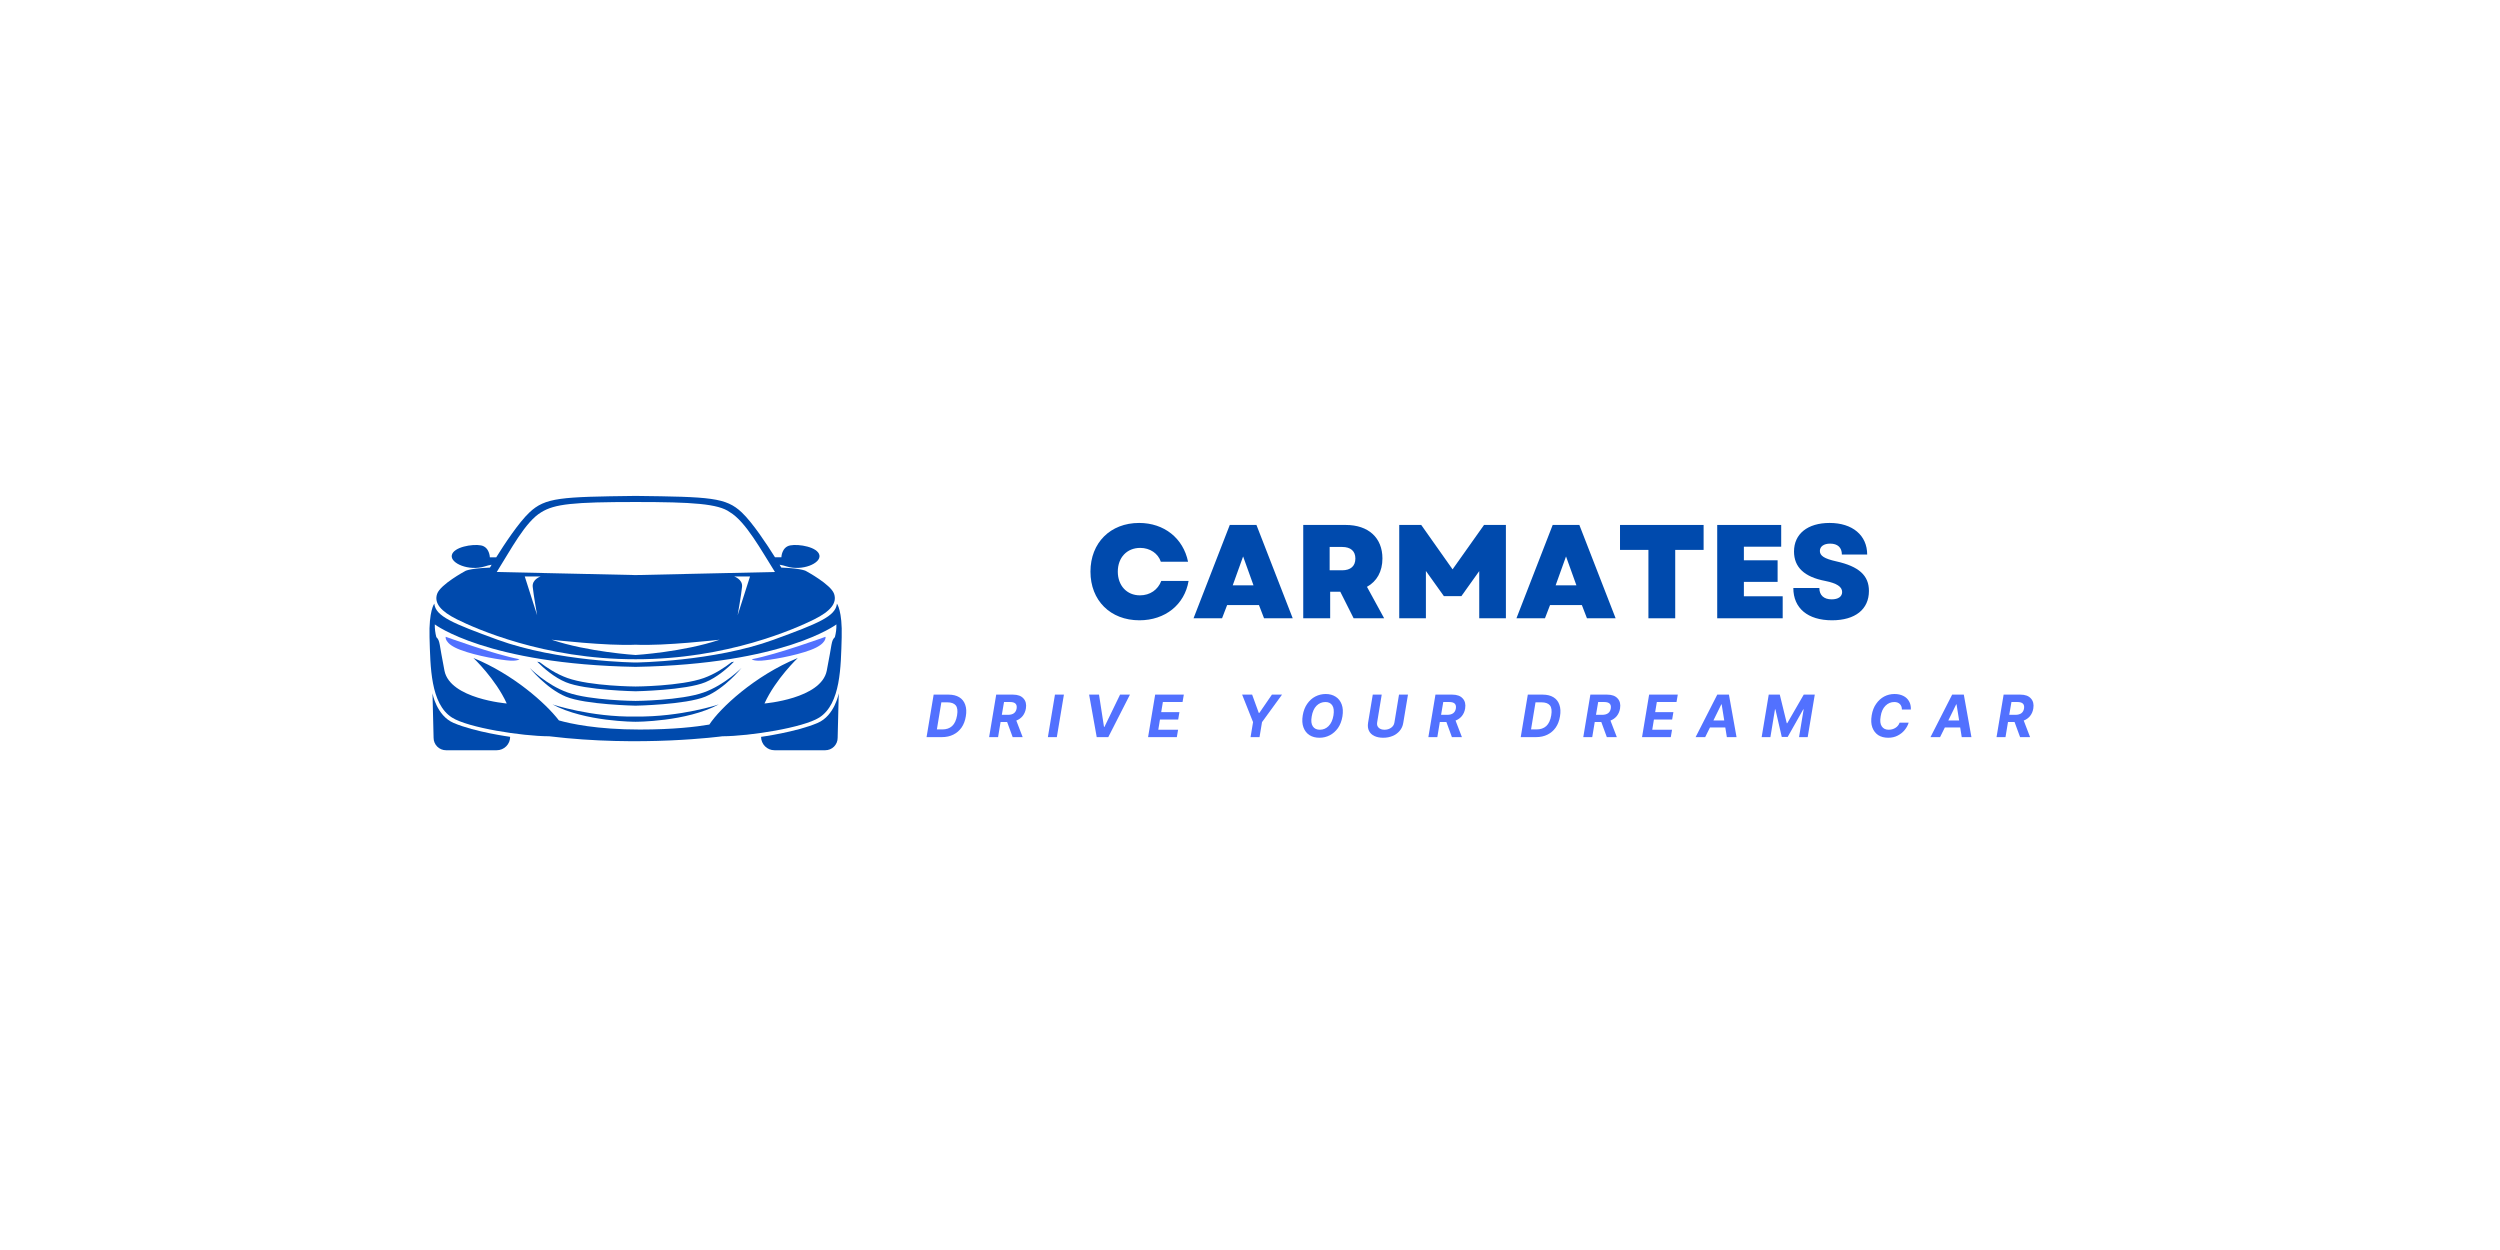 <svg xmlns="http://www.w3.org/2000/svg" xmlns:xlink="http://www.w3.org/1999/xlink" width="500" zoomAndPan="magnify" viewBox="0 0 375 187.5" height="250" preserveAspectRatio="xMidYMid meet" version="1.0"><defs><g/><clipPath id="0da5e1fbff"><path d="M 64.301 104 L 77 104 L 77 112.535 L 64.301 112.535 Z M 64.301 104 " clip-rule="nonzero"/></clipPath><clipPath id="bb3b299458"><path d="M 114 104 L 126 104 L 126 112.535 L 114 112.535 Z M 114 104 " clip-rule="nonzero"/></clipPath><clipPath id="cc79ce1f59"><path d="M 65 74.387 L 126 74.387 L 126 99 L 65 99 Z M 65 74.387 " clip-rule="nonzero"/></clipPath><clipPath id="03317893b2"><path d="M 64.301 90 L 126.383 90 L 126.383 112 L 64.301 112 Z M 64.301 90 " clip-rule="nonzero"/></clipPath></defs><g fill="#004aad" fill-opacity="1"><g transform="translate(162.889, 92.743)"><g><path d="M 8.02 0.301 C 11.879 0.301 14.801 -2.039 15.398 -5.598 L 11.301 -5.598 C 10.801 -4.281 9.621 -3.441 8.098 -3.441 C 6.141 -3.441 4.781 -4.898 4.781 -7 C 4.781 -9.121 6.16 -10.559 8.141 -10.559 C 9.598 -10.559 10.82 -9.738 11.238 -8.48 L 15.32 -8.48 C 14.598 -12.02 11.719 -14.301 7.98 -14.301 C 3.66 -14.301 0.68 -11.32 0.68 -7 C 0.68 -2.68 3.66 0.301 8.02 0.301 Z M 8.02 0.301 "/></g></g><g transform="translate(178.928, 92.743)"><g><path d="M 0.102 0 L 4.379 0 L 5.141 -1.98 L 9.918 -1.98 L 10.68 0 L 14.98 0 L 9.539 -14 L 5.539 -14 Z M 5.98 -4.941 L 7.539 -9.277 L 9.098 -4.941 Z M 5.98 -4.941 "/></g></g><g transform="translate(194.006, 92.743)"><g><path d="M 1.48 0 L 5.52 0 L 5.52 -3.98 L 7.039 -3.98 L 9.039 0 L 13.617 0 L 11.039 -4.719 C 12.52 -5.539 13.359 -7.02 13.359 -8.98 C 13.359 -12.078 11.258 -14 7.859 -14 L 1.48 -14 Z M 5.441 -7.199 L 5.441 -10.699 L 7.32 -10.699 C 8.598 -10.699 9.301 -10.078 9.301 -8.961 C 9.301 -7.84 8.598 -7.199 7.32 -7.199 Z M 5.441 -7.199 "/></g></g></g><g fill="#004aad" fill-opacity="1"><g transform="translate(208.405, 92.743)"><g><path d="M 1.48 0 L 5.48 0 L 5.48 -7.098 L 8.18 -3.32 L 10.801 -3.32 L 13.48 -7.078 L 13.48 0 L 17.48 0 L 17.48 -14 L 14.199 -14 L 9.48 -7.34 L 4.781 -14 L 1.48 -14 Z M 1.48 0 "/></g></g></g><g fill="#004aad" fill-opacity="1"><g transform="translate(227.364, 92.743)"><g><path d="M 0.102 0 L 4.379 0 L 5.141 -1.98 L 9.918 -1.98 L 10.68 0 L 14.98 0 L 9.539 -14 L 5.539 -14 Z M 5.98 -4.941 L 7.539 -9.277 L 9.098 -4.941 Z M 5.98 -4.941 "/></g></g></g><g fill="#004aad" fill-opacity="1"><g transform="translate(242.443, 92.743)"><g><path d="M 4.82 0 L 8.84 0 L 8.84 -10.258 L 13.098 -10.258 L 13.098 -14 L 0.559 -14 L 0.559 -10.258 L 4.82 -10.258 Z M 4.82 0 "/></g></g><g transform="translate(256.102, 92.743)"><g><path d="M 1.48 0 L 11.301 0 L 11.301 -3.301 L 5.48 -3.301 L 5.48 -5.461 L 10.539 -5.461 L 10.539 -8.699 L 5.48 -8.699 L 5.48 -10.738 L 11.078 -10.738 L 11.078 -14 L 1.48 -14 Z M 1.48 0 "/></g></g><g transform="translate(268.301, 92.743)"><g><path d="M 6.5 0.301 C 9.98 0.301 12.039 -1.34 12.039 -4.102 C 12.039 -6.418 10.539 -7.781 7.141 -8.539 C 5.34 -8.938 4.68 -9.379 4.68 -10.098 C 4.68 -10.777 5.281 -11.199 6.219 -11.199 C 7.34 -11.199 7.98 -10.621 7.98 -9.559 L 11.777 -9.559 C 11.777 -12.438 9.578 -14.301 6.141 -14.301 C 2.84 -14.301 0.801 -12.66 0.801 -10.02 C 0.801 -7.66 2.34 -6.199 5.5 -5.598 C 7.199 -5.258 8.02 -4.738 8.02 -3.941 C 8.02 -3.238 7.418 -2.84 6.441 -2.84 C 5.281 -2.84 4.602 -3.461 4.602 -4.539 L 0.699 -4.539 C 0.699 -1.52 2.859 0.301 6.5 0.301 Z M 6.5 0.301 "/></g></g></g><g fill="#5271ff" fill-opacity="1"><g transform="translate(138.828, 110.569)"><g><path d="M 2.453 0 L 0.156 0 L 1.219 -6.375 L 3.469 -6.375 C 4.102 -6.375 4.633 -6.242 5.062 -5.984 C 5.488 -5.723 5.785 -5.348 5.953 -4.859 C 6.129 -4.367 6.16 -3.789 6.047 -3.125 C 5.941 -2.469 5.727 -1.906 5.406 -1.438 C 5.082 -0.977 4.672 -0.625 4.172 -0.375 C 3.672 -0.125 3.098 0 2.453 0 Z M 1.703 -1.156 L 2.531 -1.156 C 3.125 -1.156 3.609 -1.32 3.984 -1.656 C 4.359 -2 4.609 -2.535 4.734 -3.266 C 4.848 -3.961 4.781 -4.461 4.531 -4.766 C 4.281 -5.066 3.859 -5.219 3.266 -5.219 L 2.375 -5.219 Z M 1.703 -1.156 "/></g></g></g><g fill="#5271ff" fill-opacity="1"><g transform="translate(148.212, 110.569)"><g><path d="M 0.156 0 L 1.219 -6.375 L 3.734 -6.375 C 4.453 -6.375 4.977 -6.18 5.312 -5.797 C 5.656 -5.422 5.773 -4.922 5.672 -4.297 C 5.598 -3.859 5.438 -3.484 5.188 -3.172 C 4.945 -2.867 4.629 -2.641 4.234 -2.484 L 5.188 0 L 3.688 0 L 2.859 -2.266 L 1.875 -2.266 L 1.5 0 Z M 2.062 -3.344 L 2.969 -3.344 C 3.738 -3.344 4.176 -3.66 4.281 -4.297 C 4.383 -4.941 4.055 -5.266 3.297 -5.266 L 2.391 -5.266 Z M 2.062 -3.344 "/></g></g></g><g fill="#5271ff" fill-opacity="1"><g transform="translate(157.025, 110.569)"><g><path d="M 2.562 -6.375 L 1.5 0 L 0.156 0 L 1.219 -6.375 Z M 2.562 -6.375 "/></g></g></g><g fill="#5271ff" fill-opacity="1"><g transform="translate(162.492, 110.569)"><g><path d="M 2.359 -6.375 L 3.109 -1.531 L 3.172 -1.531 L 5.516 -6.375 L 7 -6.375 L 3.75 0 L 2.016 0 L 0.875 -6.375 Z M 2.359 -6.375 "/></g></g></g><g fill="#5271ff" fill-opacity="1"><g transform="translate(172.056, 110.569)"><g><path d="M 0.156 0 L 1.219 -6.375 L 5.516 -6.375 L 5.328 -5.266 L 2.375 -5.266 L 2.125 -3.75 L 4.859 -3.75 L 4.672 -2.641 L 1.938 -2.641 L 1.688 -1.109 L 4.656 -1.109 L 4.469 0 Z M 0.156 0 "/></g></g></g><g fill="#5271ff" fill-opacity="1"><g transform="translate(180.434, 110.569)"><g/></g></g><g fill="#5271ff" fill-opacity="1"><g transform="translate(185.475, 110.569)"><g><path d="M 0.844 -6.375 L 2.344 -6.375 L 3.344 -3.625 L 3.422 -3.625 L 5.312 -6.375 L 6.828 -6.375 L 3.828 -2.25 L 3.453 0 L 2.109 0 L 2.484 -2.25 Z M 0.844 -6.375 "/></g></g></g><g fill="#5271ff" fill-opacity="1"><g transform="translate(194.833, 110.569)"><g><path d="M 6.531 -3.094 C 6.414 -2.414 6.191 -1.836 5.859 -1.359 C 5.523 -0.891 5.117 -0.531 4.641 -0.281 C 4.16 -0.031 3.645 0.094 3.094 0.094 C 2.508 0.094 2.008 -0.035 1.594 -0.297 C 1.176 -0.566 0.875 -0.953 0.688 -1.453 C 0.5 -1.953 0.461 -2.555 0.578 -3.266 C 0.691 -3.941 0.914 -4.52 1.25 -5 C 1.582 -5.477 1.988 -5.844 2.469 -6.094 C 2.957 -6.344 3.477 -6.469 4.031 -6.469 C 4.602 -6.469 5.098 -6.332 5.516 -6.062 C 5.93 -5.801 6.234 -5.414 6.422 -4.906 C 6.609 -4.406 6.645 -3.801 6.531 -3.094 Z M 5.188 -3.266 C 5.289 -3.922 5.234 -4.414 5.016 -4.75 C 4.797 -5.094 4.453 -5.266 3.984 -5.266 C 3.461 -5.266 3.016 -5.078 2.641 -4.703 C 2.273 -4.328 2.035 -3.789 1.922 -3.094 C 1.805 -2.438 1.863 -1.941 2.094 -1.609 C 2.32 -1.273 2.672 -1.109 3.141 -1.109 C 3.648 -1.109 4.086 -1.289 4.453 -1.656 C 4.828 -2.031 5.07 -2.566 5.188 -3.266 Z M 5.188 -3.266 "/></g></g></g><g fill="#5271ff" fill-opacity="1"><g transform="translate(204.696, 110.569)"><g><path d="M 5.156 -6.375 L 6.5 -6.375 L 5.797 -2.156 C 5.723 -1.676 5.539 -1.27 5.25 -0.938 C 4.969 -0.602 4.613 -0.348 4.188 -0.172 C 3.77 0.004 3.301 0.094 2.781 0.094 C 2.27 0.094 1.828 0.004 1.453 -0.172 C 1.086 -0.348 0.82 -0.602 0.656 -0.938 C 0.488 -1.27 0.441 -1.676 0.516 -2.156 L 1.219 -6.375 L 2.562 -6.375 L 1.875 -2.203 C 1.82 -1.867 1.898 -1.602 2.109 -1.406 C 2.316 -1.207 2.609 -1.109 2.984 -1.109 C 3.359 -1.109 3.688 -1.207 3.969 -1.406 C 4.25 -1.602 4.414 -1.867 4.469 -2.203 Z M 5.156 -6.375 "/></g></g></g><g fill="#5271ff" fill-opacity="1"><g transform="translate(214.099, 110.569)"><g><path d="M 0.156 0 L 1.219 -6.375 L 3.734 -6.375 C 4.453 -6.375 4.977 -6.18 5.312 -5.797 C 5.656 -5.422 5.773 -4.922 5.672 -4.297 C 5.598 -3.859 5.438 -3.484 5.188 -3.172 C 4.945 -2.867 4.629 -2.641 4.234 -2.484 L 5.188 0 L 3.688 0 L 2.859 -2.266 L 1.875 -2.266 L 1.5 0 Z M 2.062 -3.344 L 2.969 -3.344 C 3.738 -3.344 4.176 -3.66 4.281 -4.297 C 4.383 -4.941 4.055 -5.266 3.297 -5.266 L 2.391 -5.266 Z M 2.062 -3.344 "/></g></g></g><g fill="#5271ff" fill-opacity="1"><g transform="translate(222.912, 110.569)"><g/></g></g><g fill="#5271ff" fill-opacity="1"><g transform="translate(227.953, 110.569)"><g><path d="M 2.453 0 L 0.156 0 L 1.219 -6.375 L 3.469 -6.375 C 4.102 -6.375 4.633 -6.242 5.062 -5.984 C 5.488 -5.723 5.785 -5.348 5.953 -4.859 C 6.129 -4.367 6.16 -3.789 6.047 -3.125 C 5.941 -2.469 5.727 -1.906 5.406 -1.438 C 5.082 -0.977 4.672 -0.625 4.172 -0.375 C 3.672 -0.125 3.098 0 2.453 0 Z M 1.703 -1.156 L 2.531 -1.156 C 3.125 -1.156 3.609 -1.32 3.984 -1.656 C 4.359 -2 4.609 -2.535 4.734 -3.266 C 4.848 -3.961 4.781 -4.461 4.531 -4.766 C 4.281 -5.066 3.859 -5.219 3.266 -5.219 L 2.375 -5.219 Z M 1.703 -1.156 "/></g></g></g><g fill="#5271ff" fill-opacity="1"><g transform="translate(237.336, 110.569)"><g><path d="M 0.156 0 L 1.219 -6.375 L 3.734 -6.375 C 4.453 -6.375 4.977 -6.18 5.312 -5.797 C 5.656 -5.422 5.773 -4.922 5.672 -4.297 C 5.598 -3.859 5.438 -3.484 5.188 -3.172 C 4.945 -2.867 4.629 -2.641 4.234 -2.484 L 5.188 0 L 3.688 0 L 2.859 -2.266 L 1.875 -2.266 L 1.5 0 Z M 2.062 -3.344 L 2.969 -3.344 C 3.738 -3.344 4.176 -3.66 4.281 -4.297 C 4.383 -4.941 4.055 -5.266 3.297 -5.266 L 2.391 -5.266 Z M 2.062 -3.344 "/></g></g></g><g fill="#5271ff" fill-opacity="1"><g transform="translate(246.15, 110.569)"><g><path d="M 0.156 0 L 1.219 -6.375 L 5.516 -6.375 L 5.328 -5.266 L 2.375 -5.266 L 2.125 -3.75 L 4.859 -3.75 L 4.672 -2.641 L 1.938 -2.641 L 1.688 -1.109 L 4.656 -1.109 L 4.469 0 Z M 0.156 0 "/></g></g></g><g fill="#5271ff" fill-opacity="1"><g transform="translate(254.528, 110.569)"><g><path d="M 1.25 0 L -0.188 0 L 3.062 -6.375 L 4.812 -6.375 L 5.953 0 L 4.5 0 L 4.266 -1.453 L 1.969 -1.453 Z M 2.484 -2.5 L 4.109 -2.5 L 3.719 -4.922 L 3.672 -4.922 Z M 2.484 -2.5 "/></g></g></g><g fill="#5271ff" fill-opacity="1"><g transform="translate(264.092, 110.569)"><g><path d="M 1.219 -6.375 L 2.875 -6.375 L 3.922 -2.094 L 4 -2.094 L 6.469 -6.375 L 8.125 -6.375 L 7.062 0 L 5.766 0 L 6.453 -4.156 L 6.391 -4.156 L 4.062 -0.031 L 3.172 -0.031 L 2.219 -4.172 L 2.156 -4.172 L 1.469 0 L 0.156 0 Z M 1.219 -6.375 "/></g></g></g><g fill="#5271ff" fill-opacity="1"><g transform="translate(275.12, 110.569)"><g/></g></g><g fill="#5271ff" fill-opacity="1"><g transform="translate(280.16, 110.569)"><g><path d="M 6.469 -4.141 L 5.125 -4.141 C 5.125 -4.492 5.02 -4.77 4.812 -4.969 C 4.613 -5.164 4.336 -5.266 3.984 -5.266 C 3.473 -5.266 3.031 -5.078 2.656 -4.703 C 2.281 -4.328 2.039 -3.797 1.938 -3.109 C 1.82 -2.441 1.879 -1.941 2.109 -1.609 C 2.336 -1.273 2.68 -1.109 3.141 -1.109 C 3.523 -1.109 3.863 -1.203 4.156 -1.391 C 4.457 -1.578 4.664 -1.836 4.781 -2.172 L 6.141 -2.172 C 6.023 -1.785 5.828 -1.422 5.547 -1.078 C 5.273 -0.734 4.926 -0.453 4.5 -0.234 C 4.082 -0.016 3.609 0.094 3.078 0.094 C 2.492 0.094 1.992 -0.035 1.578 -0.297 C 1.172 -0.566 0.875 -0.953 0.688 -1.453 C 0.508 -1.953 0.477 -2.555 0.594 -3.266 C 0.707 -3.953 0.93 -4.531 1.266 -5 C 1.598 -5.477 2 -5.844 2.469 -6.094 C 2.945 -6.344 3.461 -6.469 4.016 -6.469 C 4.516 -6.469 4.953 -6.375 5.328 -6.188 C 5.703 -6.008 5.988 -5.742 6.188 -5.391 C 6.395 -5.047 6.488 -4.629 6.469 -4.141 Z M 6.469 -4.141 "/></g></g></g><g fill="#5271ff" fill-opacity="1"><g transform="translate(289.761, 110.569)"><g><path d="M 1.25 0 L -0.188 0 L 3.062 -6.375 L 4.812 -6.375 L 5.953 0 L 4.5 0 L 4.266 -1.453 L 1.969 -1.453 Z M 2.484 -2.5 L 4.109 -2.5 L 3.719 -4.922 L 3.672 -4.922 Z M 2.484 -2.5 "/></g></g></g><g fill="#5271ff" fill-opacity="1"><g transform="translate(299.325, 110.569)"><g><path d="M 0.156 0 L 1.219 -6.375 L 3.734 -6.375 C 4.453 -6.375 4.977 -6.18 5.312 -5.797 C 5.656 -5.422 5.773 -4.922 5.672 -4.297 C 5.598 -3.859 5.438 -3.484 5.188 -3.172 C 4.945 -2.867 4.629 -2.641 4.234 -2.484 L 5.188 0 L 3.688 0 L 2.859 -2.266 L 1.875 -2.266 L 1.5 0 Z M 2.062 -3.344 L 2.969 -3.344 C 3.738 -3.344 4.176 -3.66 4.281 -4.297 C 4.383 -4.941 4.055 -5.266 3.297 -5.266 L 2.391 -5.266 Z M 2.062 -3.344 "/></g></g></g><path fill="#5271ff" d="M 69.055 97.48 C 71.527 98.418 75.289 99.023 76.477 99.094 C 77.664 99.164 77.922 98.883 77.922 98.883 C 74.094 98.16 66.855 95.516 66.855 95.516 C 66.855 95.516 66.578 96.547 69.055 97.48 Z M 69.055 97.48 " fill-opacity="1" fill-rule="nonzero"/><path fill="#5271ff" d="M 123.824 95.52 C 123.824 95.52 116.586 98.16 112.758 98.887 C 112.758 98.887 113.016 99.164 114.207 99.098 C 115.395 99.027 119.152 98.418 121.625 97.484 C 124.102 96.547 123.824 95.52 123.824 95.52 Z M 123.824 95.52 " fill-opacity="1" fill-rule="nonzero"/><g clip-path="url(#0da5e1fbff)"><path fill="#004aad" d="M 64.875 104.004 L 65.039 110.68 C 65.039 110.926 65.086 111.16 65.18 111.387 C 65.273 111.613 65.41 111.816 65.582 111.988 C 65.758 112.164 65.957 112.297 66.184 112.391 C 66.41 112.488 66.648 112.535 66.895 112.535 L 74.516 112.535 C 74.781 112.535 75.035 112.484 75.281 112.383 C 75.527 112.281 75.746 112.133 75.934 111.945 C 76.121 111.758 76.266 111.539 76.371 111.293 C 76.473 111.047 76.523 110.789 76.523 110.523 C 76.523 110.523 71.293 109.824 68.047 108.445 C 65.477 107.352 64.875 104.004 64.875 104.004 Z M 64.875 104.004 " fill-opacity="1" fill-rule="nonzero"/></g><g clip-path="url(#bb3b299458)"><path fill="#004aad" d="M 122.637 108.445 C 119.391 109.824 114.16 110.527 114.16 110.527 C 114.16 110.793 114.211 111.051 114.316 111.297 C 114.418 111.543 114.562 111.758 114.75 111.945 C 114.938 112.133 115.156 112.281 115.398 112.383 C 115.645 112.484 115.902 112.535 116.168 112.535 L 123.789 112.535 C 124.035 112.535 124.273 112.488 124.5 112.395 C 124.73 112.301 124.93 112.164 125.105 111.992 C 125.277 111.816 125.41 111.613 125.508 111.387 C 125.602 111.16 125.648 110.922 125.648 110.676 L 125.812 104.004 C 125.812 104.004 125.207 107.352 122.637 108.445 Z M 122.637 108.445 " fill-opacity="1" fill-rule="nonzero"/></g><path fill="#004aad" d="M 95.34 107.484 C 88.645 107.594 82.875 105.664 82.875 105.664 C 87.738 108.281 95.34 108.266 95.34 108.266 C 95.34 108.266 102.941 108.281 107.809 105.664 C 107.809 105.664 102.227 107.555 95.34 107.484 Z M 95.34 107.484 " fill-opacity="1" fill-rule="nonzero"/><path fill="#004aad" d="M 105.566 103.863 C 102.113 105.094 95.34 105.137 95.34 105.137 C 95.34 105.137 88.57 105.094 85.117 103.863 C 81.949 102.73 79.465 100.195 79.465 100.195 C 79.465 100.195 81.941 103.281 84.883 104.496 C 87.824 105.711 95.34 105.852 95.34 105.852 C 95.34 105.852 102.859 105.711 105.801 104.496 C 108.742 103.281 111.219 100.195 111.219 100.195 C 111.219 100.195 108.734 102.73 105.566 103.863 Z M 105.566 103.863 " fill-opacity="1" fill-rule="nonzero"/><path fill="#004aad" d="M 95.34 103.691 C 95.34 103.691 102.859 103.551 105.801 102.336 C 107.535 101.621 109.105 100.254 110.105 99.25 C 109.977 99.277 109.801 99.312 109.73 99.328 C 108.707 100.129 107.23 101.109 105.566 101.707 C 102.113 102.938 95.344 102.977 95.344 102.977 C 95.344 102.977 88.57 102.938 85.117 101.703 C 83.453 101.109 81.977 100.125 80.953 99.328 C 80.828 99.305 80.703 99.281 80.578 99.254 C 81.574 100.254 83.148 101.621 84.883 102.336 C 87.824 103.555 95.34 103.691 95.34 103.691 Z M 95.34 103.691 " fill-opacity="1" fill-rule="nonzero"/><g clip-path="url(#cc79ce1f59)"><path fill="#004aad" d="M 68.586 92.922 C 71.25 94.246 81.59 98.91 95.344 98.887 C 109.094 98.91 119.434 94.242 122.098 92.922 C 124.559 91.703 125.598 90.469 125.109 89.066 C 124.617 87.664 120.977 85.699 120.977 85.699 C 120.977 85.699 120.555 85.277 117.195 85.137 C 117.195 85.137 117.102 84.98 116.938 84.707 C 117.289 84.766 117.637 84.852 117.977 84.961 C 120.324 85.699 123.16 84.508 122.914 83.281 C 122.672 82.055 119.832 81.562 118.539 81.809 C 117.242 82.051 117.207 83.594 117.207 83.594 L 116.25 83.594 C 115.035 81.652 112.879 78.387 111.266 76.863 C 108.883 74.617 106.594 74.523 95.34 74.387 C 84.09 74.527 81.801 74.621 79.418 76.863 C 77.801 78.387 75.648 81.652 74.434 83.598 L 73.477 83.598 C 73.477 83.598 73.441 82.055 72.145 81.809 C 70.852 81.562 68.016 82.055 67.77 83.281 C 67.523 84.508 70.359 85.699 72.707 84.965 C 73.047 84.852 73.395 84.766 73.746 84.711 C 73.582 84.98 73.488 85.141 73.488 85.141 C 70.129 85.277 69.707 85.699 69.707 85.699 C 69.707 85.699 66.07 87.664 65.574 89.066 C 65.078 90.469 66.125 91.703 68.586 92.922 Z M 79.906 88.012 C 80.012 89.133 80.57 92.289 80.57 92.289 L 78.715 86.469 L 81.098 86.469 C 81.098 86.469 79.801 86.891 79.906 88.012 Z M 95.34 98.25 C 95.34 98.25 88.195 97.801 82.734 95.957 C 82.734 95.957 91.07 96.918 95.34 96.707 C 99.613 96.918 107.949 95.957 107.949 95.957 C 102.484 97.805 95.34 98.25 95.34 98.25 Z M 110.645 92.289 C 110.645 92.289 111.207 89.133 111.309 88.012 C 111.414 86.887 110.121 86.469 110.121 86.469 L 112.504 86.469 Z M 81.191 76.836 C 83.188 75.598 85.961 75.301 95.34 75.301 C 103.91 75.301 107.742 75.57 109.453 76.809 C 111.844 78.211 114.172 82.523 116.242 85.797 L 95.34 86.262 L 74.516 85.797 C 76.582 82.523 78.801 78.242 81.191 76.836 Z M 81.191 76.836 " fill-opacity="1" fill-rule="nonzero"/></g><g clip-path="url(#03317893b2)"><path fill="#004aad" d="M 125.539 90.543 C 125.352 92.449 122.762 93.504 116.039 95.961 C 107.02 99.254 95.34 99.375 95.34 99.375 C 95.34 99.375 83.66 99.254 74.645 95.961 C 67.922 93.504 65.332 92.449 65.145 90.543 C 65.145 90.543 64.312 91.609 64.43 95.613 C 64.559 100.008 64.57 105.57 67.793 107.629 C 70.191 109.16 78.273 110.43 82.371 110.441 C 82.371 110.441 82.375 110.441 82.375 110.441 C 96.109 112.109 108.355 110.441 108.355 110.441 C 112.465 110.422 120.5 109.152 122.895 107.629 C 126.117 105.57 126.125 100.008 126.254 95.613 C 126.371 91.609 125.539 90.543 125.539 90.543 Z M 125.234 95.566 C 124.641 96.172 124.852 96.406 124.012 100.613 C 123.168 104.824 114.672 105.523 114.672 105.523 C 116.355 101.832 119.668 98.699 119.668 98.699 C 113.211 101.344 108.008 106.219 106.402 108.684 C 104.461 109.016 101.043 109.43 95.969 109.43 C 89.527 109.43 85.539 108.547 83.836 108.062 C 81.848 105.469 76.965 101.137 71.016 98.699 C 71.016 98.699 74.332 101.832 76.012 105.523 C 76.012 105.523 67.516 104.824 66.672 100.613 C 65.832 96.406 66.047 96.172 65.449 95.566 C 65.285 94.941 65.207 94.305 65.219 93.66 C 65.219 93.66 73.07 99.633 95.34 100.031 C 117.609 99.633 125.461 93.66 125.461 93.66 C 125.477 94.305 125.398 94.941 125.234 95.566 Z M 125.234 95.566 " fill-opacity="1" fill-rule="nonzero"/></g></svg>